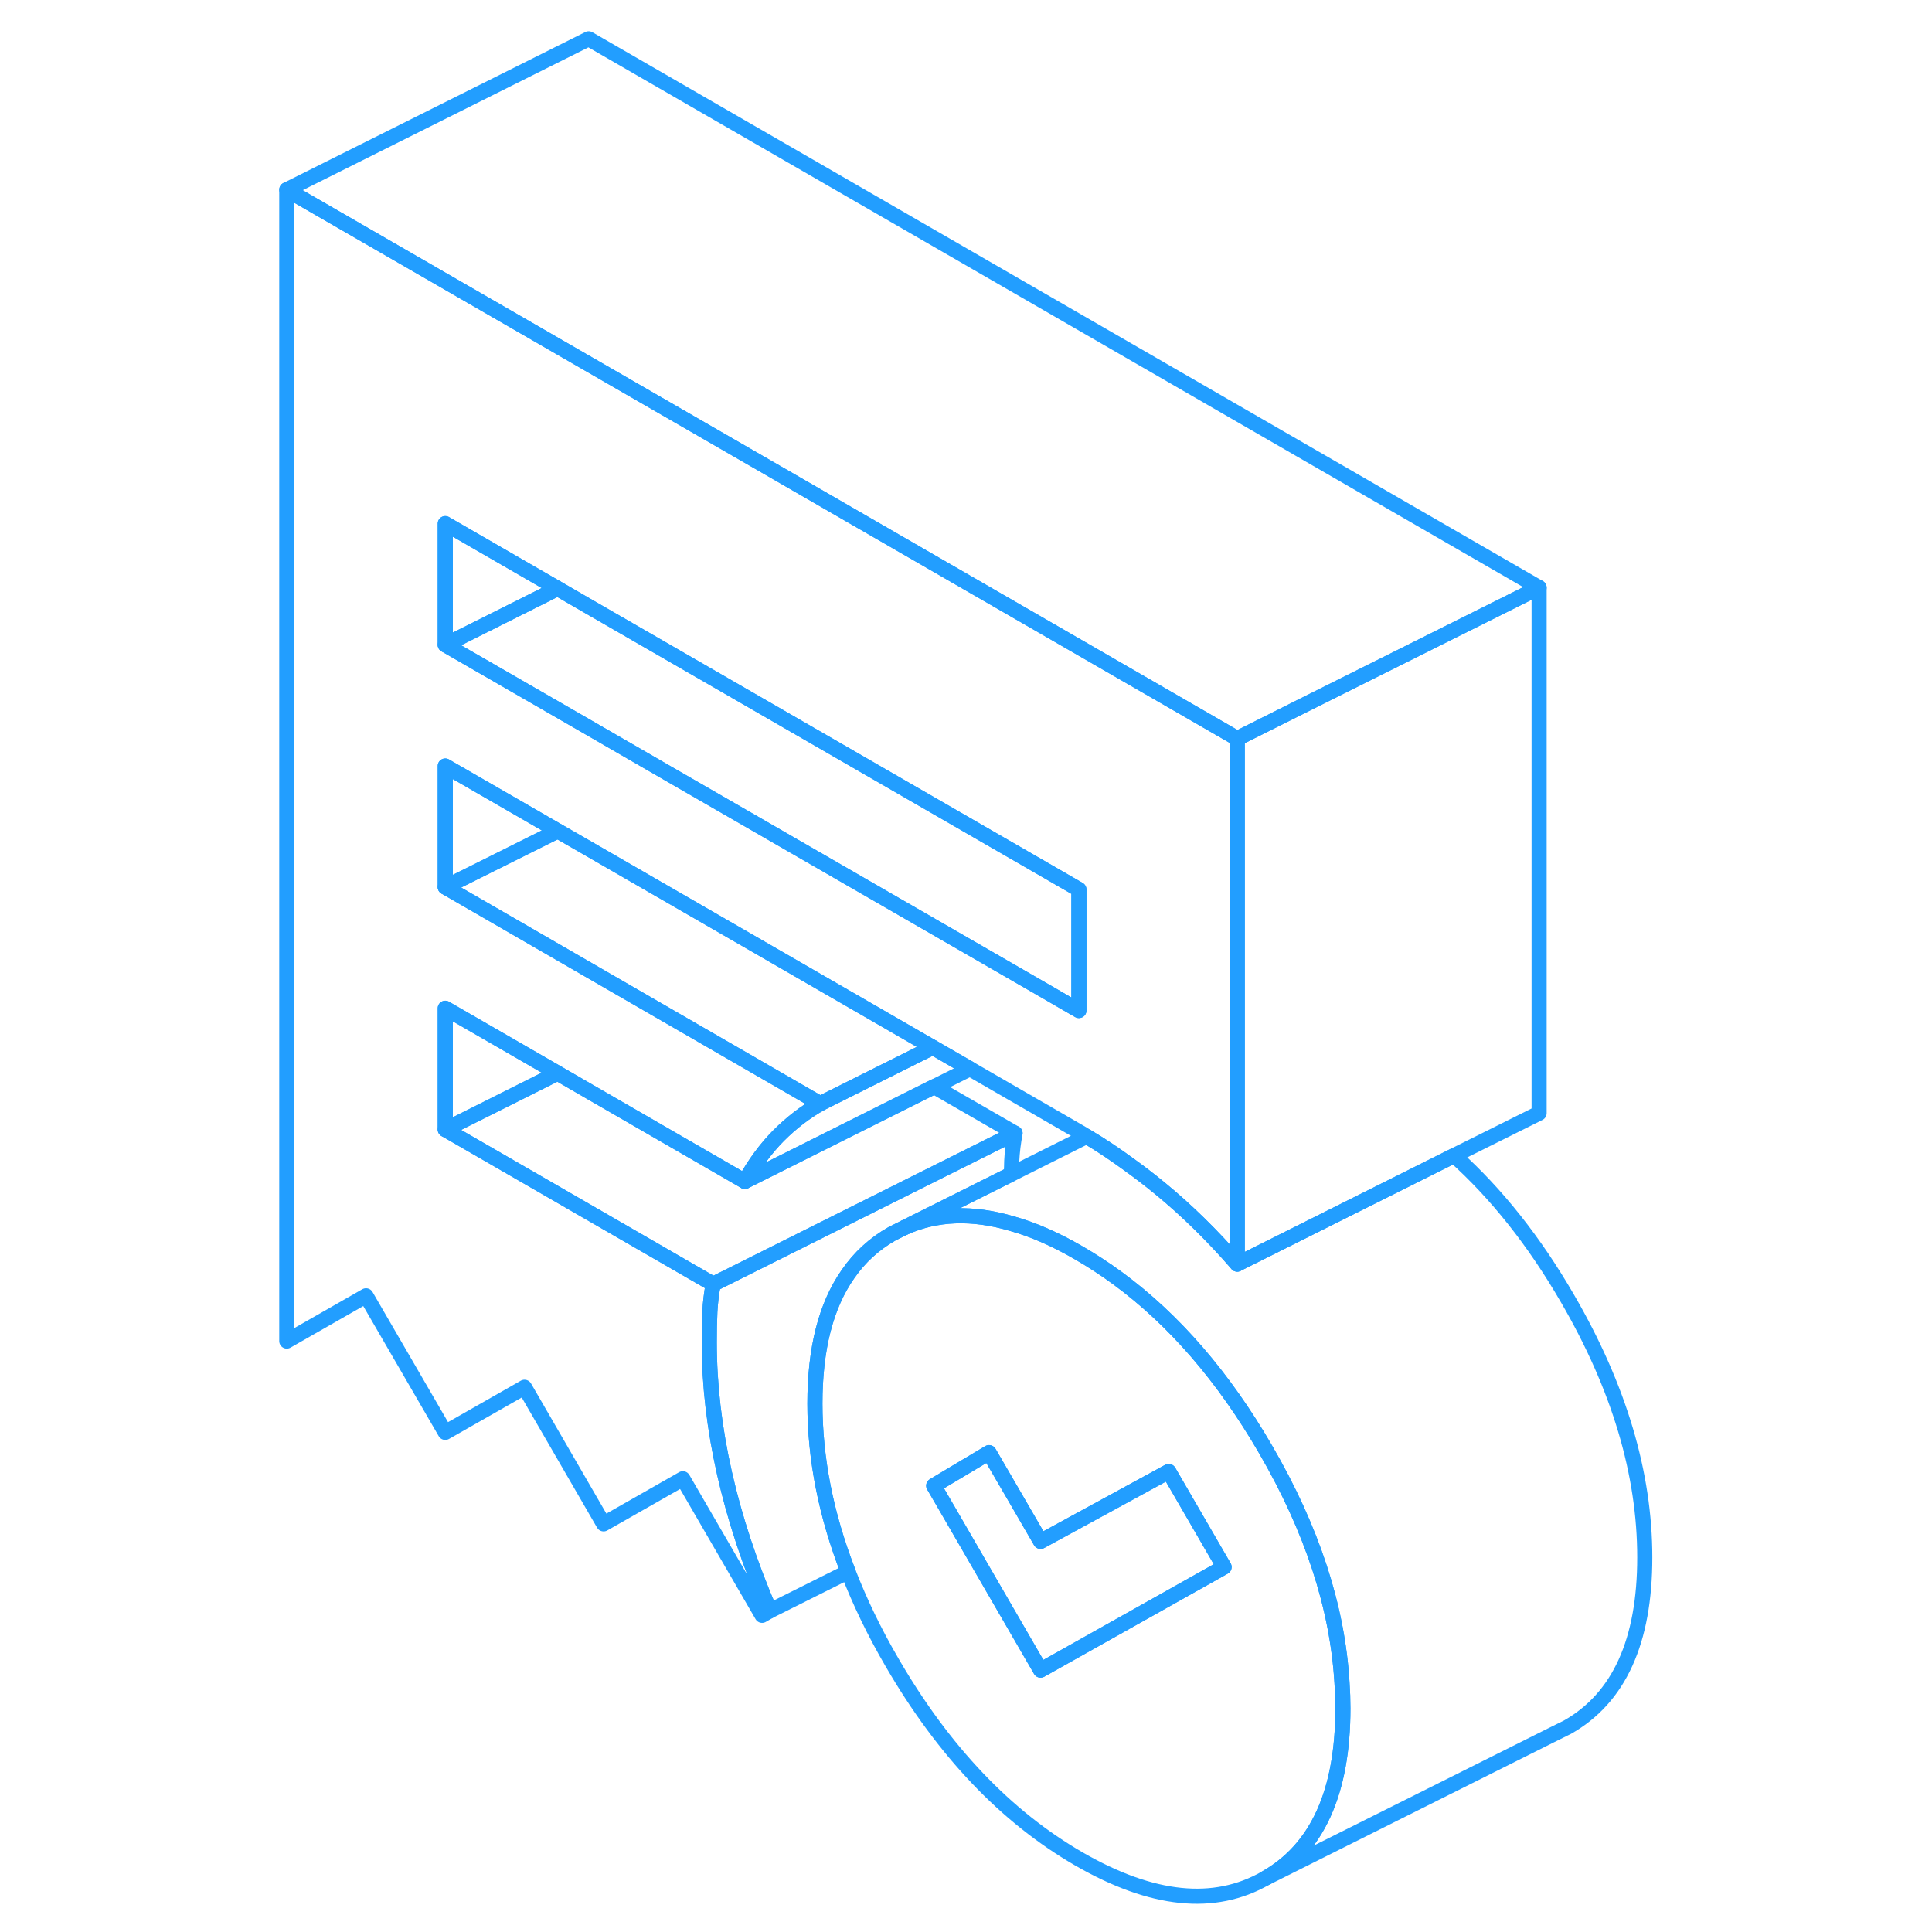 <svg width="48" height="48" viewBox="0 0 94 128" fill="none" xmlns="http://www.w3.org/2000/svg" stroke-width="1px" stroke-linecap="round" stroke-linejoin="round"><path d="M71.91 111.48C71.61 106.46 69.92 101.31 66.85 96.03C64.06 91.22 60.79 87.44 57.05 84.69C56.22 84.08 55.36 83.52 54.48 83.01C52.93 82.11 51.45 81.46 50.05 81.07C47.41 80.29 45.02 80.38 42.9 81.34L42.1 81.74C40.92 82.41 39.95 83.3 39.19 84.4C37.72 86.49 36.99 89.35 36.99 92.99C36.99 96.63 37.72 100.35 39.19 104.13C39.96 106.12 40.92 108.12 42.1 110.14C45.51 116.02 49.64 120.36 54.48 123.16C59.32 125.95 63.44 126.38 66.85 124.43C70.27 122.49 71.97 118.74 71.97 113.18C71.97 112.61 71.95 112.05 71.91 111.48ZM51.94 110.65L46.15 100.65L44.86 98.43L48.53 96.24L49.98 98.74L51.94 102.12L60.43 97.49L64.1 103.82L51.94 110.65Z" stroke="#229EFF" stroke-linejoin="round"/><path d="M64.1 103.82L51.94 110.65L46.15 100.65L44.86 98.43L48.52 96.24L49.98 98.74L51.94 102.12L60.43 97.49L64.1 103.82Z" stroke="#229EFF" stroke-linejoin="round"/><path d="M32.5 30.18L22 24.12L2 12.57V88.85L7.25 85.85L12.5 94.9L17.75 91.91L22.99 100.96L28.24 97.97L33.49 107.02L34.01 106.72C32.67 103.61 31.67 100.57 31 97.61C30.33 94.64 29.99 91.76 29.99 88.95C29.99 88.21 30 87.53 30.03 86.91C30.06 86.3 30.14 85.68 30.25 85.08L12.5 74.83V66.8L19.95 71.1L22 72.29L32.35 78.27C32.99 77.1 33.74 76.09 34.58 75.24C35.43 74.39 36.35 73.68 37.34 73.12L27.4 67.38L22 64.26L12.5 58.77V50.75L19.95 55.05L22 56.23L32.5 62.29L44.8 69.39L47.26 70.81L54.48 74.98C54.65 75.08 54.82 75.18 54.99 75.29C55.94 75.85 56.88 76.48 57.82 77.17C58.5 77.66 59.18 78.18 59.86 78.74C61.64 80.2 63.34 81.87 64.97 83.75V48.93L32.5 30.18ZM54.48 66.95L53.56 66.42L52.25 65.66L27.4 51.32L22 48.2L12.5 42.72V34.69L19.95 38.99L22 40.18L32.5 46.24L54.48 58.93V66.95Z" stroke="#229EFF" stroke-linejoin="round"/><path d="M19.94 38.99L12.5 42.72V34.69L19.94 38.99Z" stroke="#229EFF" stroke-linejoin="round"/><path d="M54.48 58.93V66.95L53.56 66.42L52.25 65.66L27.39 51.32L22 48.2L12.5 42.72L19.94 38.99L22 40.18L32.5 46.24L54.48 58.93Z" stroke="#229EFF" stroke-linejoin="round"/><path d="M84.97 38.93V73.75L79.33 76.56L64.97 83.75V48.93L70.06 46.38L84.97 38.93Z" stroke="#229EFF" stroke-linejoin="round"/><path d="M84.97 38.93L70.06 46.38L64.97 48.93L32.5 30.18L22 24.12L2 12.57L22 2.57L84.97 38.93Z" stroke="#229EFF" stroke-linejoin="round"/><path d="M50.25 75.08C50.14 75.68 50.06 76.3 50.03 76.91C50.03 77.19 50.01 77.49 50 77.79L42.1 81.74C40.92 82.41 39.95 83.3 39.19 84.4C37.72 86.49 36.99 89.35 36.99 92.99C36.99 96.63 37.72 100.35 39.19 104.13L34.01 106.72C32.67 103.61 31.67 100.57 31 97.61C30.33 94.64 29.99 91.76 29.99 88.95C29.99 88.21 30 87.53 30.03 86.91C30.06 86.3 30.14 85.68 30.25 85.08L32.08 84.17L50.25 75.08Z" stroke="#229EFF" stroke-linejoin="round"/><path d="M91.97 103.18C91.97 108.74 90.27 112.49 86.85 114.43L85.78 114.96L66.85 124.43C70.27 122.49 71.97 118.74 71.97 113.18C71.97 112.61 71.95 112.05 71.91 111.48C71.61 106.46 69.92 101.31 66.85 96.03C64.06 91.22 60.79 87.44 57.05 84.69C56.22 84.08 55.36 83.52 54.48 83.01C52.93 82.11 51.45 81.46 50.05 81.07C47.41 80.29 45.02 80.38 42.9 81.34L50 77.79L54.99 75.29C55.94 75.85 56.88 76.48 57.82 77.17C58.5 77.66 59.18 78.18 59.86 78.74C61.64 80.2 63.34 81.87 64.97 83.75L79.34 76.56C82.14 79.07 84.65 82.23 86.85 86.03C90.27 91.91 91.97 97.63 91.97 103.18Z" stroke="#229EFF" stroke-linejoin="round"/><path d="M19.95 55.05L12.5 58.77V50.75L19.95 55.05Z" stroke="#229EFF" stroke-linejoin="round"/><path d="M44.79 69.39L37.33 73.12L27.4 67.38L22 64.26L12.5 58.77L19.95 55.05L22 56.23L32.5 62.29L44.79 69.39Z" stroke="#229EFF" stroke-linejoin="round"/><path d="M19.94 71.1L12.5 74.83V66.8L19.94 71.1Z" stroke="#229EFF" stroke-linejoin="round"/><path d="M50.25 75.08L32.07 84.17L30.25 85.08L12.5 74.83L19.94 71.1L22 72.29L32.35 78.27L44.89 71.99L50.25 75.08Z" stroke="#229EFF" stroke-linejoin="round"/><path d="M47.26 70.81L44.9 71.99L32.35 78.27C32.99 77.1 33.74 76.09 34.58 75.24C35.43 74.39 36.35 73.68 37.34 73.12L44.8 69.39L47.26 70.81Z" stroke="#229EFF" stroke-linejoin="round"/></svg>